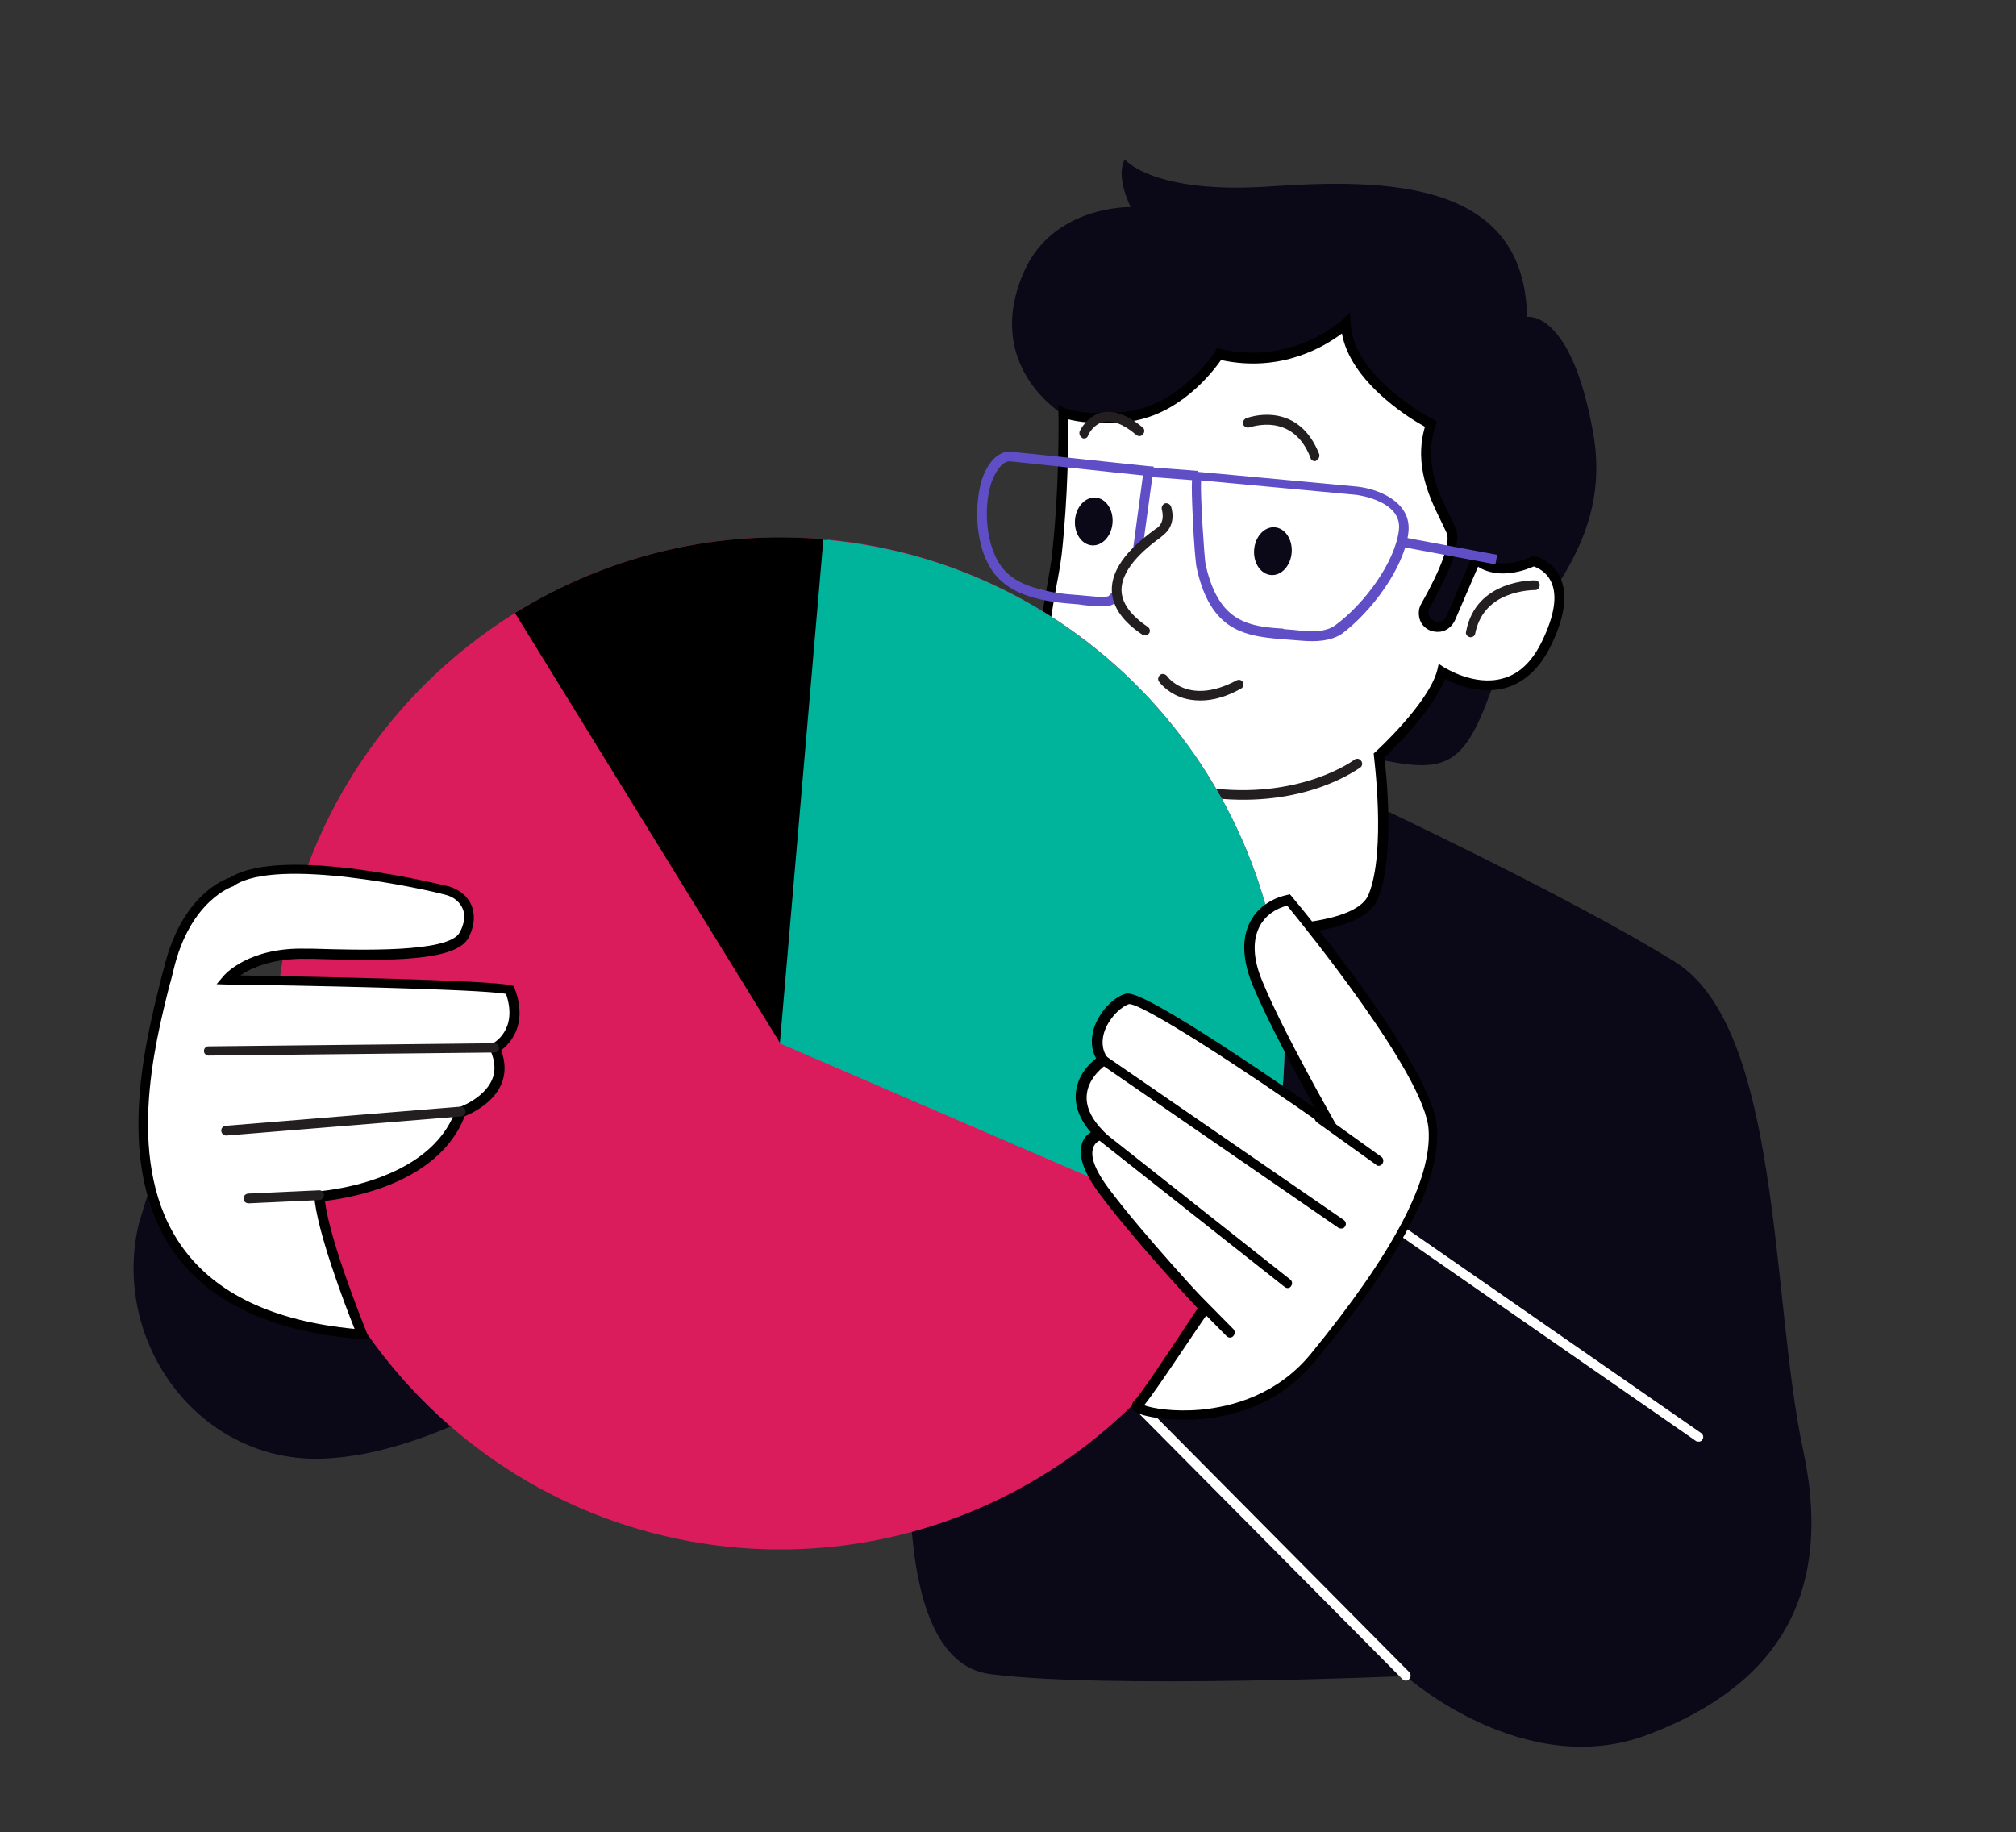 <svg width="428" height="389" viewBox="0 0 428 389" fill="none" xmlns="http://www.w3.org/2000/svg">
<rect x="0" y="0" width="428" height="389" fill="#333333" stroke="none"/>
<path d="M35.678 243.264C34.437 242.873 29.645 259.17 29.367 260.227C23.689 285.379 42.536 310.777 68.73 309.683C80.993 309.169 92.903 304.41 103.872 299.186C144.529 279.412 35.678 243.264 35.678 243.264Z" fill="#0B0817"/>
<path d="M194.96 287.269C194.96 287.269 185.394 352.226 210.177 355.434C234.959 358.643 298.445 355.849 298.445 355.849C298.445 355.849 323.673 378.411 350.089 368.214C376.602 358.025 389.592 339.426 382.777 307.71C375.962 275.994 378.221 218.214 355.554 204.188C332.886 190.161 290.15 170.155 290.15 170.155C290.15 170.155 221.28 168.018 213.775 177.729C206.277 187.343 194.96 287.269 194.96 287.269Z" fill="#0B0817"/>
<path d="M360.512 306.071C360.317 306.055 360.123 306.04 360.033 305.935L296.676 261.962C296.213 261.632 296.065 261.032 296.394 260.567C296.724 260.103 297.322 259.953 297.785 260.284L361.142 304.256C361.605 304.587 361.754 305.187 361.424 305.651C361.2 306.026 360.9 306.101 360.512 306.071Z" fill="white"/>
<path d="M298.369 356.824C298.174 356.809 297.89 356.689 297.711 356.478L240.78 299.082C240.422 298.662 240.37 298.069 240.797 297.612C241.216 297.253 241.807 297.201 242.263 297.628L299.194 355.025C299.552 355.445 299.604 356.038 299.177 356.495C298.96 356.772 298.66 356.847 298.369 356.824Z" fill="white"/>
<path d="M238.788 33.86C238.788 33.86 244.76 41.288 269.535 39.593C294.309 37.898 323.717 38.231 324.187 67.294C324.187 67.294 333.513 65.571 338.212 91.826C342.91 118.082 322.129 131.268 316.395 147.099C310.67 162.833 306.735 164.389 291.553 160.949C276.371 157.509 225.483 87.835 225.483 87.835C225.483 87.835 208.485 77.585 217.485 57.498C223.754 43.572 240.054 43.961 240.054 43.961C240.054 43.961 236.742 37.525 238.788 33.86Z" fill="#0B0817"/>
<path d="M225.79 87.663C225.79 87.663 226.099 102.495 224.434 117.565C222.769 132.635 209.807 164.671 258.015 168.433L255.771 197.186C255.771 197.186 287.83 199.884 291.709 190.282C295.579 180.778 292.87 160.365 292.87 160.365C292.87 160.365 304.346 149.885 306.195 142.479C306.195 142.479 320.8 152.052 328.358 136.657C335.907 121.36 325.727 118.996 325.727 118.996C325.727 118.996 318.297 122.731 313.539 118.536L308.154 131.158C307.546 132.68 305.728 133.42 304.219 132.714C302.612 132 301.987 129.99 302.886 128.491C305.382 124.077 309.647 115.78 308.336 112.54C306.435 108.077 300.718 99.884 304.036 89.944C304.036 89.944 286.454 80.923 285.954 68.528C285.954 68.528 275.278 78.776 259.042 75.058C259.042 75.058 251.565 86.928 239.233 88.32C229.758 89.444 225.79 87.663 225.79 87.663Z" fill="white"/>
<path d="M255.979 198.281C255.882 198.274 255.688 198.259 255.591 198.251L254.619 198.175L256.862 169.421C241.61 168.133 231.387 163.805 225.699 156.497C218.242 146.795 220.637 133.645 222.37 123.974C222.746 121.65 223.221 119.333 223.365 117.481C225.015 102.606 224.705 87.775 224.713 87.677L224.648 86.005L226.157 86.711C226.254 86.719 230.133 88.394 239.01 87.42C250.653 86.073 257.996 74.682 258.004 74.585L258.349 73.925L259.021 74.076C274.479 77.733 284.923 67.957 285.028 67.867L286.615 66.324L286.732 68.589C287.195 80.196 304.112 88.969 304.299 89.082L305.053 89.435L304.791 90.297C302.126 98.13 305.504 104.964 307.794 109.458C308.301 110.478 308.718 111.393 309.046 112.203C310.202 114.941 308.295 120.578 303.528 129.032C303.296 129.504 303.153 130.081 303.399 130.689C303.555 131.191 303.914 131.612 304.482 131.852C304.953 132.085 305.543 132.033 306.044 131.876C306.546 131.719 306.972 131.262 307.108 130.782L313.078 116.931L314.078 117.891C318.291 121.554 325.099 118.261 325.204 118.171L325.511 117.999L325.892 118.127C326.087 118.142 329.54 119 331.218 122.563C332.895 126.126 332.216 131.074 329.194 137.213C326.87 141.934 323.606 144.916 319.604 146.075C314.212 147.517 309.003 145.345 306.754 144.091C304.277 150.762 295.81 159.026 293.908 160.838C294.33 164.206 296.184 181.806 292.553 190.74C288.667 200.44 260.645 198.645 255.979 198.281ZM226.76 89.014C226.829 93.138 226.761 105.292 225.406 117.641C225.157 119.583 224.78 121.907 224.298 124.321C222.558 134.089 220.344 146.175 227.263 155.246C232.586 162.232 242.929 166.275 257.994 167.45L258.966 167.526L256.722 196.28C266.06 196.91 287.767 196.937 290.565 189.899C294.316 180.679 291.673 160.664 291.688 160.469L291.629 159.974L292.048 159.615C292.153 159.525 303.315 149.314 305.134 142.298L305.434 140.948L306.645 141.729C306.742 141.737 312.883 145.746 318.979 144.064C322.472 143.16 325.22 140.531 327.311 136.281C329.988 130.802 330.719 126.446 329.287 123.491C328.281 121.353 326.39 120.519 325.628 120.263C324.109 120.929 318.356 123.226 313.791 120.32L308.894 131.706C308.429 132.65 307.68 133.474 306.67 133.886C305.66 134.297 304.591 134.214 303.544 133.838C302.506 133.365 301.692 132.517 301.387 131.414C301.082 130.312 301.173 129.142 301.735 128.205C305.932 120.786 308.033 115.164 307.116 113.131C306.78 112.419 306.363 111.503 305.856 110.483C303.581 105.795 300.114 98.856 302.517 90.61C301.015 89.806 297.653 87.779 294.262 84.867C288.944 80.333 285.706 75.471 284.897 70.799C281.364 73.465 272.115 79.216 259.228 76.445C257.467 78.956 250.277 88.397 239.134 89.587C232.83 90.174 228.77 89.563 226.76 89.014Z" fill="black"/>
<path d="M279.066 97.9C278.678 97.87 278.304 97.644 278.237 97.247C274.504 87.444 265.647 90.675 265.25 90.742C264.749 90.899 264.181 90.659 263.928 90.149C263.771 89.646 264.011 89.076 264.52 88.822C264.722 88.74 269.256 87.034 273.694 89.047C276.527 90.347 278.677 92.868 280.063 96.409C280.219 96.911 279.979 97.481 279.47 97.736C279.358 97.923 279.261 97.915 279.066 97.9Z" fill="#231F20"/>
<path d="M230.059 93.096C229.962 93.088 229.865 93.08 229.775 92.975C229.305 92.743 229.059 92.135 229.194 91.655C229.201 91.558 230.619 88.432 233.813 87.603C236.401 87.02 239.353 88.035 242.564 90.737C243.028 91.067 243.071 91.757 242.645 92.214C242.315 92.679 241.627 92.723 241.172 92.296C238.513 90.029 236.136 89.157 234.244 89.598C232.052 90.113 230.995 92.384 230.987 92.481C230.852 92.961 230.448 93.126 230.059 93.096Z" fill="#231F20"/>
<path d="M253.786 148.686C252.426 148.58 251.275 148.294 250.423 147.933C247.575 146.828 246.165 144.855 246.075 144.75C245.717 144.33 245.867 143.655 246.286 143.296C246.705 142.936 247.378 143.087 247.737 143.507C247.908 143.814 252.424 149.854 262.525 144.465C263.034 144.21 263.61 144.353 263.863 144.863C264.117 145.373 263.974 145.951 263.465 146.205C259.477 148.443 256.313 148.883 253.786 148.686Z" fill="#231F20"/>
<path d="M312.134 135.293L312.037 135.285C311.461 135.142 311.11 134.625 311.246 134.145C313.294 122.929 325.788 123.218 325.885 123.225C326.469 123.271 326.924 123.699 326.879 124.283C326.833 124.868 326.406 125.325 325.823 125.28C325.823 125.28 322.989 125.255 320.064 126.399C316.234 127.866 313.964 130.631 313.167 134.589C313.136 134.979 312.62 135.331 312.134 135.293Z" fill="#231F20"/>
<path d="M259.486 169.626C258.903 169.581 258.417 169.543 257.834 169.497C257.251 169.452 256.9 168.934 256.946 168.349C256.991 167.764 257.508 167.412 258.091 167.458C276.617 169.394 287.41 161.41 287.515 161.32C287.934 160.961 288.614 161.014 288.965 161.531C289.323 161.952 289.27 162.634 288.754 162.986C288.245 163.24 277.953 171.067 259.486 169.626Z" fill="#231F20"/>
<path d="M272.388 229.863C271.445 241.95 268.499 253.389 263.953 264.018C246.276 305.1 204.158 332.312 157.213 328.649C98.321 323.956 54.243 272.269 58.852 213.202C61.62 177.722 81.28 147.582 109.335 130.158C128.036 118.575 150.409 112.573 173.93 114.409C174.221 114.431 174.513 114.454 174.804 114.477C175.096 114.5 175.387 114.522 175.582 114.538C233.822 120.063 276.959 171.284 272.388 229.863Z" fill="#DA1C5C"/>
<path d="M175.679 114.545L165.668 221.536L109.335 130.158C128.036 118.575 150.409 112.573 173.93 114.409C174.513 114.454 175.096 114.5 175.679 114.545Z" fill="black"/>
<path d="M272.388 229.863C271.445 241.95 268.499 253.389 263.953 264.018L165.571 221.529L174.797 114.574C175.088 114.597 175.38 114.62 175.574 114.635C233.822 120.063 276.959 171.284 272.388 229.863Z" fill="#00B49C"/>
<path d="M273.553 191.121C267.891 192.248 262.381 197.702 266.897 208.743C271.414 219.785 282.351 238.78 282.351 238.78C282.351 238.78 242.773 210.882 239.152 212.168C235.532 213.455 230.505 220.221 234.133 225.113C234.133 225.113 224.247 231.501 233.394 240.844C233.394 240.844 226.618 242.473 234.134 252.669C241.65 262.866 255.643 277.785 255.643 277.785C255.643 277.785 243.191 297.014 241.417 298.445C239.643 299.876 264.616 305.649 278.891 288.13C293.166 270.612 305.033 252.612 304.183 239.699C303.437 226.696 273.553 191.121 273.553 191.121Z" fill="white"/>
<path d="M248.232 301.33C246.483 301.194 244.935 300.975 243.59 300.674C240.898 300.072 240.466 299.351 240.317 298.751C240.258 298.256 240.385 297.874 240.707 297.507C241.853 296.616 249.397 285.143 254.275 277.776C251.564 274.917 239.849 262.137 233.214 253.186C230.034 248.819 228.842 245.294 229.728 242.715C230.111 241.568 230.852 240.842 231.571 240.407C229.152 237.571 228.101 234.743 228.426 231.827C228.805 228.228 231.343 225.778 232.698 224.707C231.668 222.862 231.544 220.694 232.213 218.393C233.249 215.14 236.042 211.925 238.75 211.058C239.655 210.736 241.465 210.093 262.578 223.999C268.995 228.226 275.397 232.648 279.2 235.298C275.768 229.146 269.189 216.963 265.895 209.057C263.189 202.374 264.115 198.033 265.479 195.59C266.971 192.765 269.867 190.735 273.248 190.018L273.846 189.869L274.204 190.289C275.459 191.76 304.245 226.367 305.081 239.475C305.866 250.715 297.47 266.829 279.541 288.573C270.531 300.03 256.98 302.013 248.232 301.33ZM242.89 298.364C244.601 298.988 249.034 299.824 254.942 299.304C261.642 298.65 271.127 296.154 278.256 287.492C295.766 266.108 304.027 250.474 303.293 239.826C302.538 228.195 276.746 196.567 273.267 192.275C270.672 192.955 268.598 194.461 267.452 196.627C265.847 199.64 266.022 203.674 268.004 208.339C272.439 219.178 283.286 238.068 283.368 238.271L285.696 242.277L281.991 239.634C263.173 226.398 242.224 212.898 239.659 213.188C237.849 213.832 235.311 216.281 234.395 219.25C233.997 220.592 233.732 222.728 235.15 224.604L235.77 225.437L234.842 226.051C234.842 226.051 231.13 228.507 230.736 232.301C230.441 234.828 231.604 237.468 234.322 240.23L235.592 241.506L233.894 241.962C233.894 241.962 232.495 242.343 232.097 243.685C231.602 245.019 231.801 247.486 235.249 252.168C242.683 262.162 256.586 276.976 256.668 277.178L257.213 277.711L256.771 278.363C254.592 281.233 245.915 294.677 242.89 298.364Z" fill="black"/>
<path d="M49.248 187.152C49.248 187.152 39.539 190.023 35.772 205.713C32.005 221.404 13.484 278.307 76.855 283.251C76.855 283.251 68.239 262.084 67.809 253.813C67.809 253.813 91.985 252.267 97.749 236.046C97.749 236.046 109.493 232.157 105.064 222.495C105.064 222.495 111.678 219.187 108.281 210.096C103.594 208.75 48.309 207.966 48.309 207.966C48.309 207.966 53.169 202.069 65.162 202.515C77.155 202.96 95.974 203.644 98.71 198.66C101.348 193.669 98.691 190.127 95.246 189.172C91.516 188.096 59.239 180.675 49.248 187.152Z" fill="white"/>
<path d="M78.424 284.452L76.771 284.323C58.013 282.86 44.704 276.722 37.031 266.023C24.075 247.85 30.831 221.41 33.974 208.711C34.259 207.556 34.545 206.402 34.808 205.54C38.439 190.329 47.424 186.715 48.823 186.334C60.033 179.266 94.933 188.167 95.322 188.197C97.519 188.859 99.267 190.27 100.094 192.198C100.668 193.616 101.069 196 99.457 199.111C96.819 204.102 82.836 204.09 66.252 203.58L65.078 203.587C57.855 203.416 53.292 205.511 51.016 207.099C62.344 207.296 104.433 208.031 108.641 209.241L109.119 209.377L109.275 209.879C112.189 217.658 108.161 221.658 106.394 222.991C107.363 225.617 107.375 227.971 106.415 230.25C104.63 234.327 100.066 236.423 98.652 236.999C96.071 243.76 89.993 248.973 81.038 252.197C75.809 254.045 71.06 254.753 68.989 254.983C69.979 263.592 77.857 282.937 77.939 283.14L78.424 284.452ZM49.561 188.157C49.464 188.149 40.338 191.066 36.826 205.992C36.556 206.951 36.375 208.016 35.992 209.163C32.873 221.569 26.259 247.433 38.693 264.779C45.746 274.646 58.001 280.505 75.279 282.148C73.229 277.084 67.149 261.018 66.724 253.924L66.703 252.942L67.683 252.92C67.877 252.935 91.186 251.224 96.695 235.767L96.83 235.287L97.331 235.13C97.428 235.138 102.657 233.291 104.435 229.311C105.267 227.414 105.143 225.247 104.054 222.907L103.637 221.992L104.549 221.572C104.751 221.49 110.057 218.668 107.427 211.01C101.544 209.963 62.977 209.209 48.128 209.031L45.982 208.961L47.382 207.305C47.599 207.028 52.662 201.049 65.051 201.427L66.225 201.421C76.371 201.722 95.296 202.316 97.589 197.984C98.616 196.103 98.858 194.259 98.187 192.834C97.605 191.513 96.32 190.433 94.691 190.011C90.289 188.785 59.043 181.934 49.77 187.977L49.666 188.067L49.561 188.157Z" fill="black"/>
<path d="M273.288 273.474C273.093 273.459 272.906 273.346 272.72 273.233L232.653 241.571C232.19 241.24 232.146 240.55 232.468 240.183C232.798 239.719 233.486 239.674 233.852 239.997L273.918 271.66C274.381 271.99 274.425 272.68 274.103 273.047C273.983 273.332 273.676 273.504 273.288 273.474Z" fill="black"/>
<path d="M284.64 260.827C284.445 260.812 284.251 260.797 284.161 260.691L233.586 225.855C233.123 225.525 232.974 224.925 233.304 224.46C233.633 223.996 234.232 223.846 234.695 224.176L285.27 259.013C285.733 259.343 285.882 259.943 285.552 260.408C285.328 260.782 285.028 260.857 284.64 260.827Z" fill="black"/>
<path d="M292.62 247.524C292.426 247.509 292.232 247.494 292.15 247.292L279.555 238.268C279.092 237.937 279.04 237.345 279.273 236.873C279.602 236.408 280.201 236.259 280.664 236.589L293.258 245.613C293.722 245.943 293.773 246.536 293.541 247.008C293.316 247.383 293.009 247.555 292.62 247.524Z" fill="black"/>
<path d="M261.026 283.991C260.832 283.975 260.548 283.855 260.368 283.645L251.759 274.932C251.4 274.512 251.349 273.919 251.776 273.462C252.195 273.103 252.785 273.051 253.241 273.479L261.851 282.192C262.209 282.612 262.261 283.204 261.834 283.661C261.617 283.939 261.318 284.013 261.026 283.991Z" fill="black"/>
<path d="M44.212 224.121C43.726 224.083 43.271 223.656 43.309 223.168C43.257 222.576 43.781 222.126 44.267 222.164L104.946 221.505C105.537 221.453 105.985 221.979 105.947 222.466C105.998 223.058 105.474 223.508 104.988 223.47L44.212 224.121Z" fill="#231F20"/>
<path d="M47.876 241.078C47.39 241.04 47.032 240.62 46.973 240.125C46.921 239.533 47.348 239.076 47.939 239.024L97.735 234.966C98.326 234.914 98.781 235.342 98.833 235.934C98.885 236.527 98.458 236.984 97.867 237.035L48.071 241.093C47.973 241.086 47.876 241.078 47.876 241.078Z" fill="#231F20"/>
<path d="M52.62 255.471C52.134 255.433 51.679 255.006 51.717 254.518C51.665 253.926 52.092 253.469 52.683 253.417L67.698 252.725C68.289 252.673 68.744 253.101 68.796 253.693C68.847 254.286 68.421 254.743 67.83 254.795L52.815 255.487C52.718 255.479 52.718 255.479 52.62 255.471Z" fill="#231F20"/>
<path d="M231.809 115.787C234.01 115.959 235.971 113.828 236.19 111.029C236.408 108.23 234.801 105.822 232.6 105.65C230.399 105.478 228.438 107.608 228.22 110.407C228.001 113.207 229.608 115.615 231.809 115.787Z" fill="#0B0817"/>
<path d="M269.845 122.089C272.046 122.261 274.007 120.131 274.225 117.331C274.444 114.532 272.837 112.124 270.636 111.952C268.435 111.78 266.474 113.91 266.256 116.709C266.037 119.509 267.644 121.917 269.845 122.089Z" fill="#0B0817"/>
<path d="M231.688 128.624C230.91 128.563 230.035 128.495 228.974 128.314C228.488 128.276 228.099 128.246 227.807 128.223C225.183 128.018 223.052 127.754 221.034 127.302C217.289 126.422 214.644 125.234 212.635 123.411C206.959 118.457 206.621 107.742 208.446 101.902C209.362 98.933 211.572 95.674 214.585 95.909C216.918 96.091 242.808 98.895 243.877 98.979L244.946 99.062L241.745 122.544L241.528 122.821L236.728 127.938C236.181 128.68 234.895 128.874 231.688 128.624ZM228.057 126.281C228.348 126.304 228.737 126.334 229.223 126.372C230.584 126.478 234.554 126.984 235.369 126.557L239.854 121.71L242.648 100.942C237.699 100.458 216.467 98.115 214.426 97.956C212.676 97.819 211.087 100.637 210.449 102.549C208.52 108.478 209.449 117.867 214.028 121.852C215.858 123.466 218.219 124.533 221.583 125.286C223.496 125.827 225.53 126.084 228.057 126.281Z" fill="#5F4EC6"/>
<path d="M276.579 136.049C275.801 135.988 275.121 135.935 274.44 135.882C273.663 135.821 272.982 135.768 272.302 135.715C267.734 135.359 263.375 134.823 259.977 132.008C257.131 129.628 255.177 125.848 254.033 120.463C253.817 119.465 253.42 114.531 253.253 110.399C252.794 101.244 253.116 100.877 253.438 100.509L253.76 100.142L254.246 100.18C254.441 100.195 256.773 100.377 288.129 103.314C292.204 103.73 299.819 106.384 299.003 113.087C298.126 120.569 291.137 129.928 284.805 134.632C282.441 136.114 279.494 136.276 276.579 136.049ZM272.664 133.586C273.247 133.632 273.927 133.685 274.608 133.738C277.71 134.078 281.299 134.456 283.589 132.673C289.607 128.24 296.161 119.435 296.992 112.537C297.295 109.913 295.884 107.94 292.963 106.535C290.512 105.363 287.992 105.069 287.895 105.061L254.984 102.003C254.815 105.422 255.673 118.237 255.94 119.827C257.026 124.717 258.808 128.19 261.288 130.247C264.223 132.731 268.193 133.237 272.38 133.466C272.567 133.579 272.567 133.579 272.664 133.586Z" fill="#5F4EC6"/>
<path d="M254.261 99.971L243.47 99.158L243.316 101.205L254.106 102.019L254.261 99.971Z" fill="#5F4EC6"/>
<path d="M298.402 114.167L298.026 116.186L317.48 119.818L317.856 117.799L298.402 114.167Z" fill="#5F4EC6"/>
<path d="M247.589 107.8C247.589 107.8 248.714 110.928 246.319 112.8C243.924 114.673 228.874 124.58 243.106 133.928" fill="white"/>
<path d="M243.03 134.902C242.835 134.887 242.738 134.879 242.551 134.767C238.368 131.989 236.166 128.875 236.043 125.433C235.842 119.24 242.683 114.282 245.175 112.417C245.385 112.237 245.587 112.155 245.692 112.065C247.458 110.732 246.669 108.317 246.676 108.219C246.52 107.717 246.76 107.147 247.269 106.892C247.77 106.735 248.338 106.976 248.591 107.486C248.673 107.689 249.955 111.319 246.938 113.633C246.834 113.723 246.624 113.903 246.414 114.083C244.132 115.768 238.009 120.291 238.1 125.398C238.186 128.052 240.037 130.648 243.66 133.088C244.123 133.419 244.272 134.018 243.943 134.483C243.725 134.76 243.321 134.925 243.03 134.902Z" fill="#231F20"/>
</svg>

